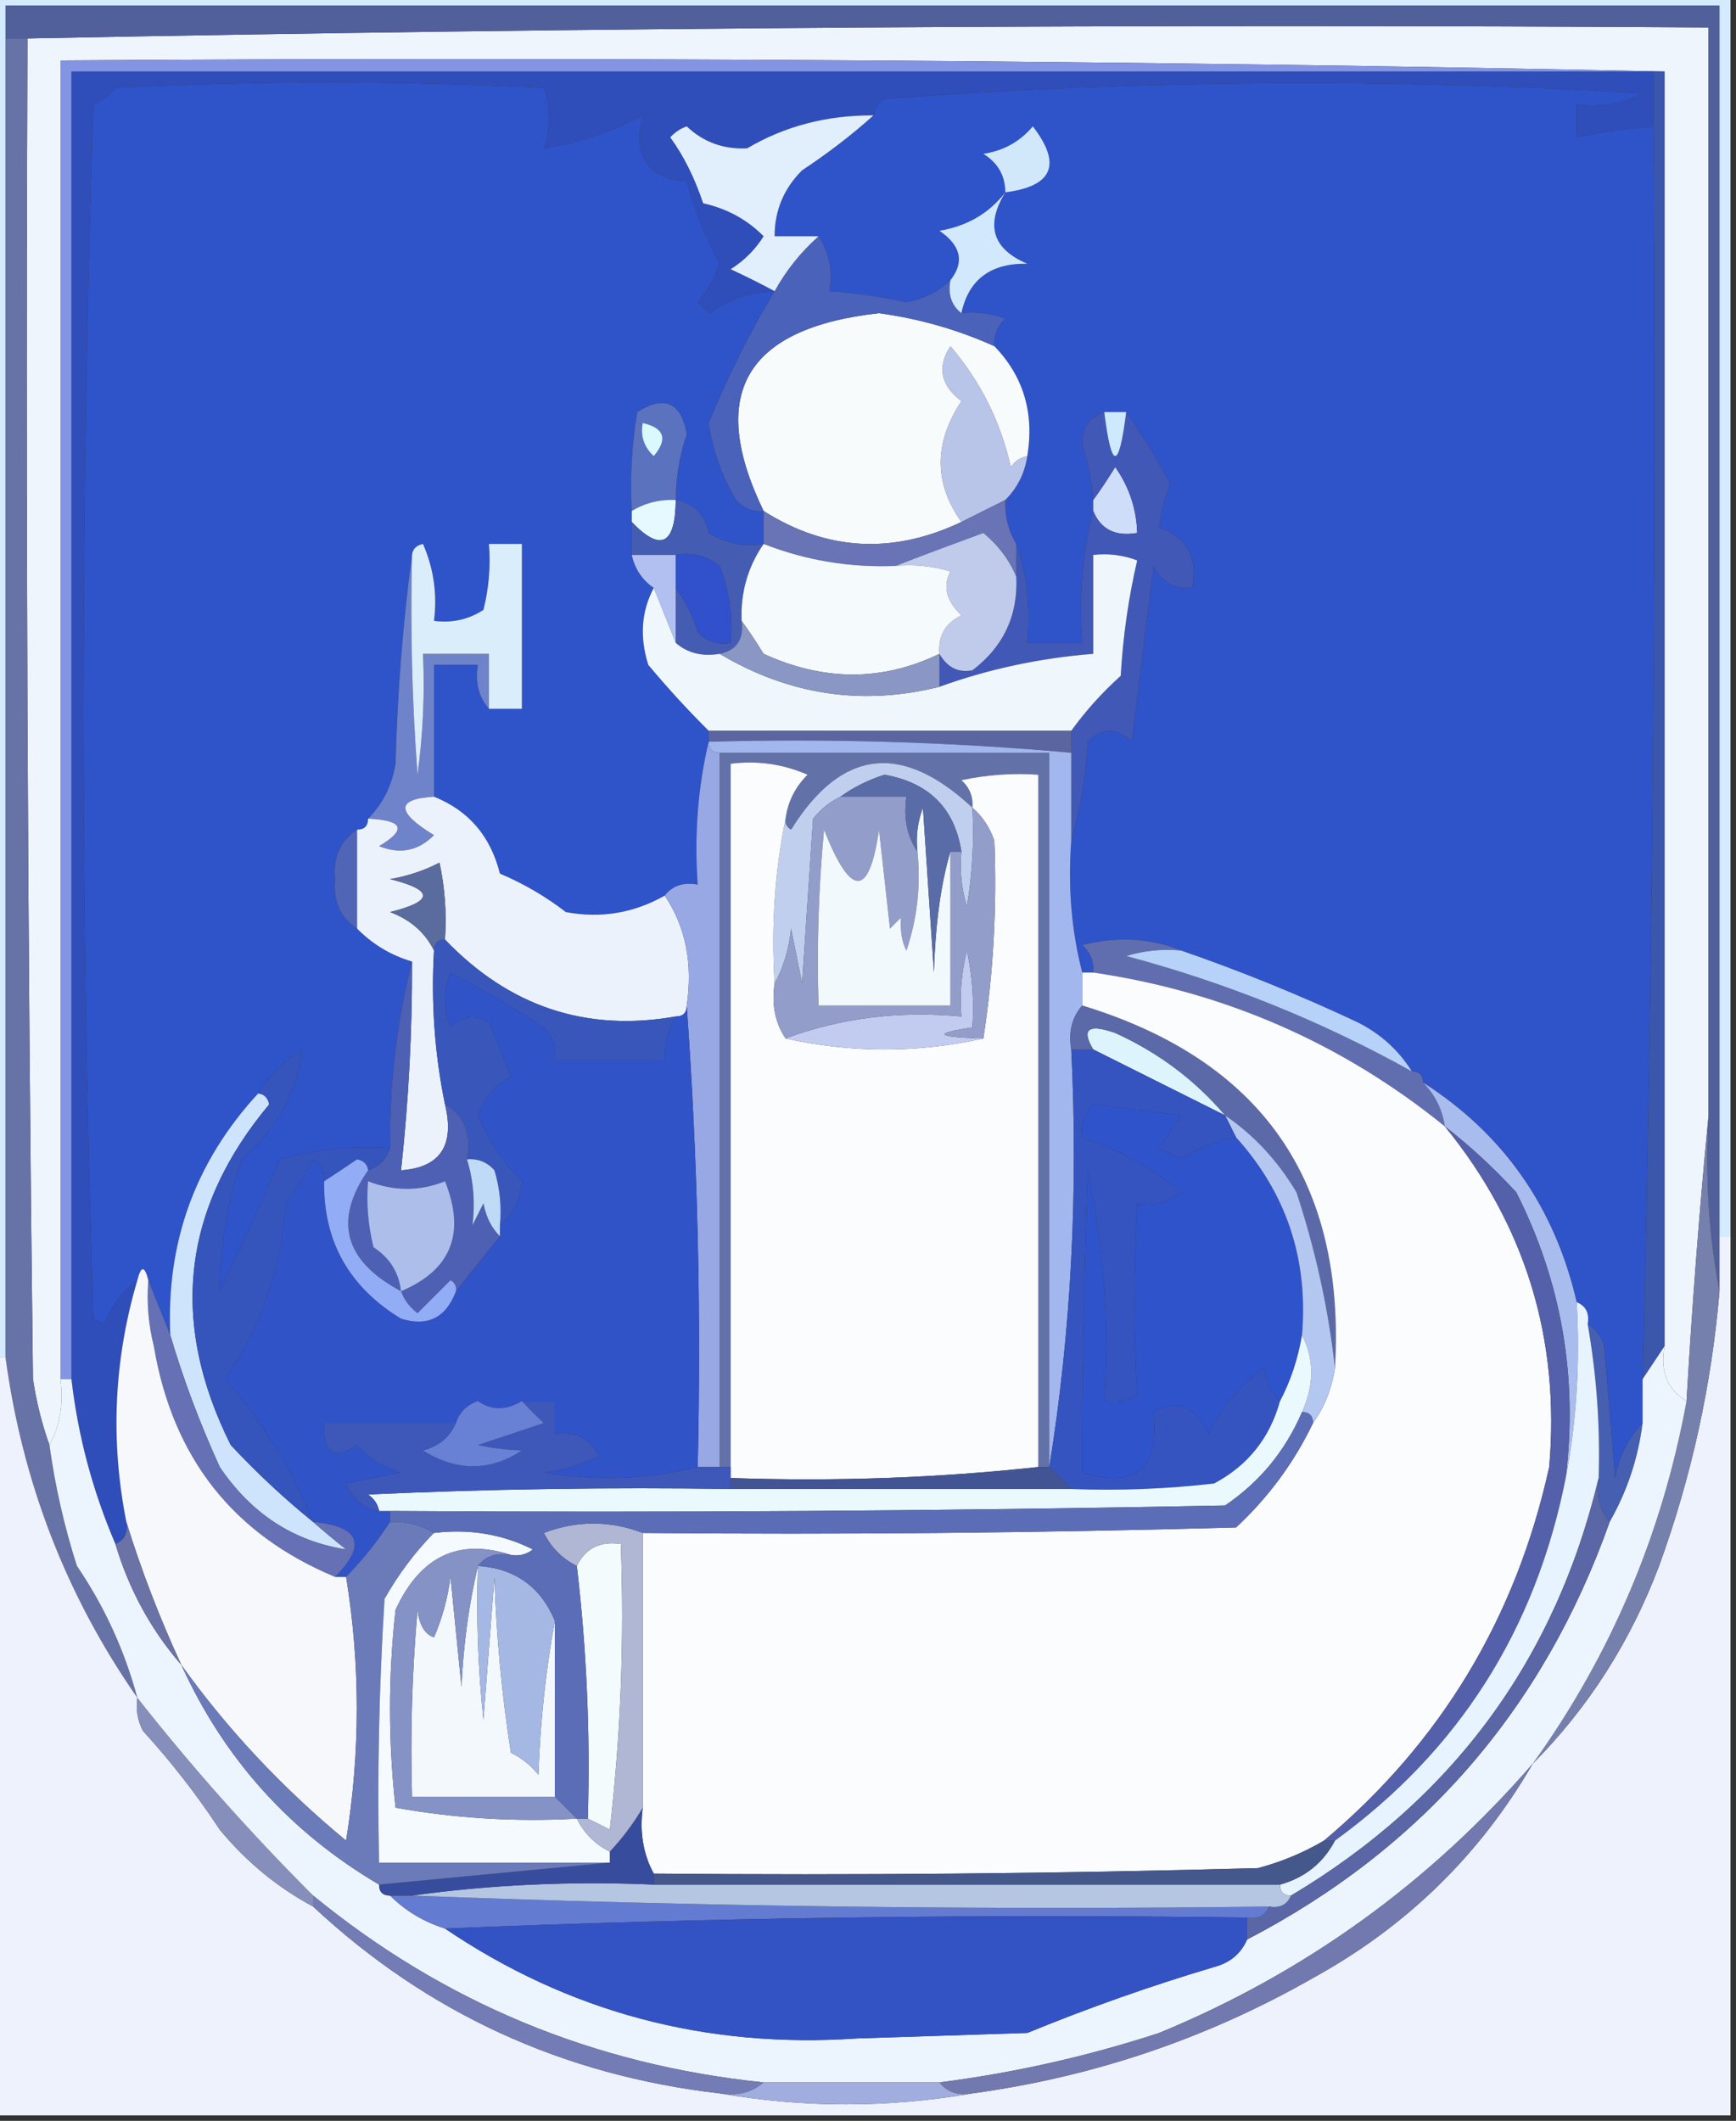<?xml version="1.0" encoding="UTF-8"?>
<!DOCTYPE svg PUBLIC "-//W3C//DTD SVG 1.1//EN" "http://www.w3.org/Graphics/SVG/1.1/DTD/svg11.dtd">
<svg xmlns="http://www.w3.org/2000/svg" version="1.1" width="158px" height="193px" style="shape-rendering:geometricPrecision; text-rendering:geometricPrecision; image-rendering:optimizeQuality; fill-rule:evenodd; clip-rule:evenodd" xmlns:xlink="http://www.w3.org/1999/xlink">
<rect width="100%" height="100%" fill="#333333" stroke="none"/>
<g><path style="opacity:1" fill="#eef5fc" d="M 155.5,101.5 C 154.678,110.008 154.011,118.675 153.5,127.5C 151.744,126.448 151.077,124.781 151.5,122.5C 151.5,83.833 151.5,45.167 151.5,6.5C 103.003,5.501 54.336,5.168 5.5,5.5C 5.5,45.5 5.5,85.5 5.5,125.5C 5.795,127.735 5.461,129.735 4.5,131.5C 3.815,129.586 3.315,127.586 3,125.5C 2.5,84.835 2.333,44.168 2.5,3.5C 53.331,2.501 104.331,2.168 155.5,2.5C 155.5,35.5 155.5,68.5 155.5,101.5 Z"/></g>
<g><path style="opacity:1" fill="#2f53c8" d="M 70.5,26.5 C 68.204,30.351 66.204,34.351 64.5,38.5C 64.876,41.01 65.71,43.343 67,45.5C 67.671,46.252 68.504,46.586 69.5,46.5C 69.5,47.5 69.5,48.5 69.5,49.5C 67.712,49.785 66.045,49.452 64.5,48.5C 64.121,46.787 63.121,45.787 61.5,45.5C 61.511,43.453 61.844,41.453 62.5,39.5C 61.976,36.604 60.476,35.937 58,37.5C 57.502,40.482 57.335,43.482 57.5,46.5C 57.5,46.833 57.5,47.167 57.5,47.5C 57.5,48.5 57.5,49.5 57.5,50.5C 57.782,51.778 58.449,52.778 59.5,53.5C 58.371,55.628 58.204,57.962 59,60.5C 60.769,62.617 62.602,64.617 64.5,66.5C 64.5,66.833 64.5,67.167 64.5,67.5C 63.515,71.634 63.182,75.968 63.5,80.5C 62.209,80.263 61.209,80.596 60.5,81.5C 57.681,83.097 54.681,83.597 51.5,83C 49.664,81.581 47.664,80.414 45.5,79.5C 44.646,76.091 42.646,73.757 39.5,72.5C 39.5,68.5 39.5,64.5 39.5,60.5C 40.833,60.5 42.167,60.5 43.5,60.5C 43.232,62.099 43.566,63.432 44.5,64.5C 45.5,64.5 46.5,64.5 47.5,64.5C 47.5,59.5 47.5,54.5 47.5,49.5C 46.5,49.5 45.5,49.5 44.5,49.5C 44.662,51.527 44.495,53.527 44,55.5C 42.644,56.38 41.144,56.714 39.5,56.5C 39.808,54.076 39.474,51.743 38.5,49.5C 37.893,49.624 37.56,49.957 37.5,50.5C 36.672,56.653 36.172,62.987 36,69.5C 35.666,71.503 34.832,73.17 33.5,74.5C 33.5,75.167 33.167,75.5 32.5,75.5C 30.974,76.492 30.307,77.992 30.5,80C 30.307,82.008 30.974,83.508 32.5,84.5C 33.913,85.935 35.58,86.935 37.5,87.5C 36.116,92.944 35.45,98.611 35.5,104.5C 32.091,104.249 28.758,104.583 25.5,105.5C 23.728,109.582 21.895,113.582 20,117.5C 20.009,113.446 20.676,109.446 22,105.5C 25.266,102.614 27.1,99.281 27.5,95.5C 25.8,96.61 24.466,97.943 23.5,99.5C 17.781,105.699 15.115,113.033 15.5,121.5C 14.833,119.833 14.167,118.167 13.5,116.5C 13.167,115.167 12.833,115.167 12.5,116.5C 11.15,117.483 10.15,118.816 9.5,120.5C 9.167,120.333 8.833,120.167 8.5,120C 7.282,83.287 7.282,46.453 8.5,9.5C 9.308,9.192 9.975,8.692 10.5,8C 23.5,7.333 36.5,7.333 49.5,8C 50.138,9.707 50.138,11.54 49.5,13.5C 52.682,12.97 55.682,11.97 58.5,10.5C 57.599,14.241 58.932,16.241 62.5,16.5C 63.2,19.063 64.2,21.563 65.5,24C 65.05,25.285 64.383,26.452 63.5,27.5C 63.833,27.833 64.167,28.167 64.5,28.5C 66.323,27.253 68.323,26.586 70.5,26.5 Z"/></g>
<g><path style="opacity:1" fill="#2f53c8" d="M 150.5,11.5 C 150.776,49.513 150.443,87.513 149.5,125.5C 149.5,126.833 149.5,128.167 149.5,129.5C 148.207,130.842 147.374,132.509 147,134.5C 146.667,130.5 146.333,126.5 146,122.5C 145.722,121.584 145.222,120.918 144.5,120.5C 144.672,119.508 144.338,118.842 143.5,118.5C 141.499,109.853 136.832,103.187 129.5,98.5C 129.5,97.833 129.167,97.5 128.5,97.5C 127.284,95.549 125.618,94.049 123.5,93C 118.244,90.535 112.911,88.369 107.5,86.5C 104.696,85.362 101.696,85.195 98.5,86C 99.252,86.671 99.586,87.504 99.5,88.5C 99.167,88.5 98.833,88.5 98.5,88.5C 97.517,84.702 97.183,80.702 97.5,76.5C 98.32,73.695 98.82,70.695 99,67.5C 100.333,66.167 101.667,66.167 103,67.5C 103.667,62.167 104.333,56.833 105,51.5C 105.71,52.973 106.876,53.64 108.5,53.5C 109.035,50.761 108.035,48.928 105.5,48C 105.616,46.732 105.949,45.398 106.5,44C 105.246,41.663 103.913,39.496 102.5,37.5C 101.833,37.5 101.167,37.5 100.5,37.5C 99.12,37.962 98.453,38.962 98.5,40.5C 99.046,42.135 99.38,43.801 99.5,45.5C 99.5,45.833 99.5,46.167 99.5,46.5C 98.517,50.298 98.183,54.298 98.5,58.5C 96.833,58.5 95.167,58.5 93.5,58.5C 93.81,55.287 93.477,52.287 92.5,49.5C 91.766,48.292 91.433,46.959 91.5,45.5C 92.6,44.395 93.267,43.062 93.5,41.5C 94.143,37.567 93.143,34.234 90.5,31.5C 90.414,30.504 90.748,29.671 91.5,29C 90.207,28.51 88.873,28.343 87.5,28.5C 88.157,25.441 90.157,23.941 93.5,24C 90.331,22.658 89.665,20.492 91.5,17.5C 90.02,19.412 88.02,20.578 85.5,21C 87.466,22.347 87.799,23.847 86.5,25.5C 85.448,26.53 84.114,27.197 82.5,27.5C 80.182,27.003 77.848,26.669 75.5,26.5C 75.784,24.585 75.451,22.919 74.5,21.5C 73.167,21.5 71.833,21.5 70.5,21.5C 70.498,19.169 71.331,17.169 73,15.5C 75.394,13.914 77.561,12.248 79.5,10.5C 79.611,9.883 79.944,9.383 80.5,9C 103.48,7.267 126.48,7.1 149.5,8.5C 147.604,9.466 145.604,9.799 143.5,9.5C 143.5,10.5 143.5,11.5 143.5,12.5C 145.806,12.007 148.139,11.674 150.5,11.5 Z"/></g>
<g><path style="opacity:1" fill="#3a57ac" d="M 150.5,6.5 C 150.833,6.5 151.167,6.5 151.5,6.5C 151.5,45.167 151.5,83.833 151.5,122.5C 150.833,123.5 150.167,124.5 149.5,125.5C 150.443,87.513 150.776,49.513 150.5,11.5C 150.5,9.833 150.5,8.167 150.5,6.5 Z"/></g>
<g><path style="opacity:1" fill="#515f9b" d="M 156.5,112.5 C 156.5,114.167 156.5,115.833 156.5,117.5C 155.512,112.36 155.179,107.026 155.5,101.5C 155.5,68.5 155.5,35.5 155.5,2.5C 104.331,2.168 53.331,2.501 2.5,3.5C 1.833,3.5 1.167,3.5 0.5,3.5C 0.5,2.5 0.5,1.5 0.5,0.5C 52.5,0.5 104.5,0.5 156.5,0.5C 156.5,37.833 156.5,75.167 156.5,112.5 Z"/></g>
<g><path style="opacity:1" fill="#304eb9" d="M 150.5,6.5 C 150.5,8.167 150.5,9.833 150.5,11.5C 148.139,11.674 145.806,12.007 143.5,12.5C 143.5,11.5 143.5,10.5 143.5,9.5C 145.604,9.799 147.604,9.466 149.5,8.5C 126.48,7.1 103.48,7.267 80.5,9C 79.944,9.383 79.611,9.883 79.5,10.5C 75.263,10.475 71.43,11.475 68,13.5C 65.855,13.604 64.021,12.937 62.5,11.5C 61.914,11.709 61.414,12.043 61,12.5C 62.206,14.14 63.206,16.14 64,18.5C 66.176,18.988 68.009,19.988 69.5,21.5C 68.737,22.719 67.737,23.719 66.5,24.5C 67.949,25.172 69.282,25.839 70.5,26.5C 68.323,26.586 66.323,27.253 64.5,28.5C 64.167,28.167 63.833,27.833 63.5,27.5C 64.383,26.452 65.05,25.285 65.5,24C 64.2,21.563 63.2,19.063 62.5,16.5C 58.932,16.241 57.599,14.241 58.5,10.5C 55.682,11.97 52.682,12.97 49.5,13.5C 50.138,11.54 50.138,9.707 49.5,8C 36.5,7.333 23.5,7.333 10.5,8C 9.975,8.692 9.308,9.192 8.5,9.5C 7.282,46.453 7.282,83.287 8.5,120C 8.833,120.167 9.167,120.333 9.5,120.5C 10.15,118.816 11.15,117.483 12.5,116.5C 10.363,123.755 10.029,131.088 11.5,138.5C 11.672,139.492 11.338,140.158 10.5,140.5C 8.432,135.684 7.099,130.684 6.5,125.5C 6.5,85.833 6.5,46.167 6.5,6.5C 54.5,6.5 102.5,6.5 150.5,6.5 Z"/></g>
<g><path style="opacity:1" fill="#d3eaff" d="M -0.5,-0.5 C 52.167,-0.5 104.833,-0.5 157.5,-0.5C 157.5,37.167 157.5,74.833 157.5,112.5C 157.167,112.5 156.833,112.5 156.5,112.5C 156.5,75.167 156.5,37.833 156.5,0.5C 104.5,0.5 52.5,0.5 0.5,0.5C 0.5,1.5 0.5,2.5 0.5,3.5C 0.5,43.5 0.5,83.5 0.5,123.5C 0.167,123.5 -0.167,123.5 -0.5,123.5C -0.5,82.167 -0.5,40.833 -0.5,-0.5 Z"/></g>
<g><path style="opacity:1" fill="#5b73be" d="M 61.5,45.5 C 60.041,45.433 58.708,45.766 57.5,46.5C 57.335,43.482 57.502,40.482 58,37.5C 60.476,35.937 61.976,36.604 62.5,39.5C 61.844,41.453 61.511,43.453 61.5,45.5 Z"/></g>
<g><path style="opacity:1" fill="#b8c4e8" d="M 93.5,41.5 C 93.267,43.062 92.6,44.395 91.5,45.5C 90.167,46.167 88.833,46.833 87.5,47.5C 84.987,43.975 84.987,40.308 87.5,36.5C 85.599,35.065 85.266,33.398 86.5,31.5C 89.237,34.693 91.07,38.359 92,42.5C 92.383,41.944 92.883,41.611 93.5,41.5 Z"/></g>
<g><path style="opacity:1" fill="#daf9ff" d="M 58.5,38.5 C 60.465,38.948 60.798,39.948 59.5,41.5C 58.614,40.675 58.281,39.675 58.5,38.5 Z"/></g>
<g><path style="opacity:1" fill="#f8fbfc" d="M 90.5,31.5 C 93.143,34.234 94.143,37.567 93.5,41.5C 92.883,41.611 92.383,41.944 92,42.5C 91.07,38.359 89.237,34.693 86.5,31.5C 85.266,33.398 85.599,35.065 87.5,36.5C 84.987,40.308 84.987,43.975 87.5,47.5C 81.236,50.471 75.236,50.137 69.5,46.5C 64.335,35.852 67.835,29.852 80,28.5C 83.665,29 87.165,30 90.5,31.5 Z"/></g>
<g><path style="opacity:1" fill="#4b62ba" d="M 74.5,21.5 C 75.451,22.919 75.784,24.585 75.5,26.5C 77.848,26.669 80.182,27.003 82.5,27.5C 84.114,27.197 85.448,26.53 86.5,25.5C 86.263,26.791 86.596,27.791 87.5,28.5C 88.873,28.343 90.207,28.51 91.5,29C 90.748,29.671 90.414,30.504 90.5,31.5C 87.165,30 83.665,29 80,28.5C 67.835,29.852 64.335,35.852 69.5,46.5C 68.504,46.586 67.671,46.252 67,45.5C 65.71,43.343 64.876,41.01 64.5,38.5C 66.204,34.351 68.204,30.351 70.5,26.5C 71.532,24.622 72.866,22.955 74.5,21.5 Z"/></g>
<g><path style="opacity:1" fill="#d1e8fd" d="M 91.5,17.5 C 89.665,20.492 90.331,22.658 93.5,24C 90.157,23.941 88.157,25.441 87.5,28.5C 86.596,27.791 86.263,26.791 86.5,25.5C 87.799,23.847 87.466,22.347 85.5,21C 88.02,20.578 90.02,19.412 91.5,17.5 Z"/></g>
<g><path style="opacity:1" fill="#e1eefb" d="M 79.5,10.5 C 77.561,12.248 75.394,13.914 73,15.5C 71.331,17.169 70.498,19.169 70.5,21.5C 71.833,21.5 73.167,21.5 74.5,21.5C 72.866,22.955 71.532,24.622 70.5,26.5C 69.282,25.839 67.949,25.172 66.5,24.5C 67.737,23.719 68.737,22.719 69.5,21.5C 68.009,19.988 66.176,18.988 64,18.5C 63.206,16.14 62.206,14.14 61,12.5C 61.414,12.043 61.914,11.709 62.5,11.5C 64.021,12.937 65.855,13.604 68,13.5C 71.43,11.475 75.263,10.475 79.5,10.5 Z"/></g>
<g><path style="opacity:1" fill="#d1e8fb" d="M 91.5,17.5 C 91.489,15.983 90.823,14.816 89.5,14C 91.329,13.726 92.829,12.893 94,11.5C 96.66,14.95 95.827,16.95 91.5,17.5 Z"/></g>
<g><path style="opacity:1" fill="#e4faff" d="M 61.5,45.5 C 61.466,49.579 60.133,50.246 57.5,47.5C 57.5,47.167 57.5,46.833 57.5,46.5C 58.708,45.766 60.041,45.433 61.5,45.5 Z"/></g>
<g><path style="opacity:1" fill="#ceddf9" d="M 99.5,46.5 C 99.5,46.167 99.5,45.833 99.5,45.5C 100.158,44.602 100.824,43.602 101.5,42.5C 102.768,44.304 103.435,46.304 103.5,48.5C 101.517,48.843 100.183,48.176 99.5,46.5 Z"/></g>
<g><path style="opacity:1" fill="#4158b6" d="M 100.5,37.5 C 101.167,42.833 101.833,42.833 102.5,37.5C 103.913,39.496 105.246,41.663 106.5,44C 105.949,45.398 105.616,46.732 105.5,48C 108.035,48.928 109.035,50.761 108.5,53.5C 106.876,53.64 105.71,52.973 105,51.5C 104.333,56.833 103.667,62.167 103,67.5C 101.667,66.167 100.333,66.167 99,67.5C 98.82,70.695 98.32,73.695 97.5,76.5C 97.5,73.833 97.5,71.167 97.5,68.5C 97.5,67.833 97.5,67.167 97.5,66.5C 98.793,64.704 100.293,63.038 102,61.5C 102.207,57.911 102.707,54.411 103.5,51C 102.207,50.51 100.873,50.343 99.5,50.5C 99.5,53.5 99.5,56.5 99.5,59.5C 94.628,59.887 89.961,60.887 85.5,62.5C 85.5,61.5 85.5,60.5 85.5,59.5C 86.212,60.739 87.212,61.239 88.5,61C 91.321,58.859 92.654,56.025 92.5,52.5C 92.5,51.5 92.5,50.5 92.5,49.5C 93.477,52.287 93.81,55.287 93.5,58.5C 95.167,58.5 96.833,58.5 98.5,58.5C 98.183,54.298 98.517,50.298 99.5,46.5C 100.183,48.176 101.517,48.843 103.5,48.5C 103.435,46.304 102.768,44.304 101.5,42.5C 100.824,43.602 100.158,44.602 99.5,45.5C 99.38,43.801 99.046,42.135 98.5,40.5C 98.453,38.962 99.12,37.962 100.5,37.5 Z"/></g>
<g><path style="opacity:1" fill="#cde9ff" d="M 100.5,37.5 C 101.167,37.5 101.833,37.5 102.5,37.5C 101.833,42.833 101.167,42.833 100.5,37.5 Z"/></g>
<g><path style="opacity:1" fill="#6874b5" d="M 91.5,45.5 C 91.433,46.959 91.766,48.292 92.5,49.5C 92.5,50.5 92.5,51.5 92.5,52.5C 91.859,50.958 90.859,49.624 89.5,48.5C 86.718,49.516 84.051,50.516 81.5,51.5C 77.343,51.668 73.343,51.002 69.5,49.5C 69.5,48.5 69.5,47.5 69.5,46.5C 75.236,50.137 81.236,50.471 87.5,47.5C 88.833,46.833 90.167,46.167 91.5,45.5 Z"/></g>
<g><path style="opacity:1" fill="#b2c0f1" d="M 57.5,50.5 C 58.833,50.5 60.167,50.5 61.5,50.5C 61.5,51.5 61.5,52.5 61.5,53.5C 61.5,55.167 61.5,56.833 61.5,58.5C 60.833,56.833 60.167,55.167 59.5,53.5C 58.449,52.778 57.782,51.778 57.5,50.5 Z"/></g>
<g><path style="opacity:1" fill="#455cb3" d="M 61.5,45.5 C 63.121,45.787 64.121,46.787 64.5,48.5C 66.045,49.452 67.712,49.785 69.5,49.5C 68.061,51.588 67.394,53.921 67.5,56.5C 67.715,58.179 67.048,59.179 65.5,59.5C 63.901,59.768 62.568,59.434 61.5,58.5C 61.5,56.833 61.5,55.167 61.5,53.5C 62.339,54.641 63.006,55.974 63.5,57.5C 64.325,58.386 65.325,58.719 66.5,58.5C 66.708,56.08 66.374,53.747 65.5,51.5C 64.311,50.571 62.978,50.238 61.5,50.5C 60.167,50.5 58.833,50.5 57.5,50.5C 57.5,49.5 57.5,48.5 57.5,47.5C 60.133,50.246 61.466,49.579 61.5,45.5 Z"/></g>
<g><path style="opacity:1" fill="#6f83ca" d="M 37.5,50.5 C 37.334,57.175 37.5,63.842 38,70.5C 38.499,66.848 38.665,63.182 38.5,59.5C 40.5,59.5 42.5,59.5 44.5,59.5C 44.5,61.167 44.5,62.833 44.5,64.5C 43.566,63.432 43.232,62.099 43.5,60.5C 42.167,60.5 40.833,60.5 39.5,60.5C 39.5,64.5 39.5,68.5 39.5,72.5C 36.03,72.71 36.03,73.877 39.5,76C 38.07,77.44 36.403,77.774 34.5,77C 37.051,75.484 36.718,74.651 33.5,74.5C 34.832,73.17 35.666,71.503 36,69.5C 36.172,62.987 36.672,56.653 37.5,50.5 Z"/></g>
<g><path style="opacity:1" fill="#3051cb" d="M 61.5,50.5 C 62.978,50.238 64.311,50.571 65.5,51.5C 66.374,53.747 66.708,56.08 66.5,58.5C 65.325,58.719 64.325,58.386 63.5,57.5C 63.006,55.974 62.339,54.641 61.5,53.5C 61.5,52.5 61.5,51.5 61.5,50.5 Z"/></g>
<g><path style="opacity:1" fill="#c0caeb" d="M 92.5,52.5 C 92.654,56.025 91.321,58.859 88.5,61C 87.212,61.239 86.212,60.739 85.5,59.5C 85.36,57.876 86.027,56.71 87.5,56C 86.12,54.676 85.787,53.343 86.5,52C 84.866,51.507 83.199,51.34 81.5,51.5C 84.051,50.516 86.718,49.516 89.5,48.5C 90.859,49.624 91.859,50.958 92.5,52.5 Z"/></g>
<g><path style="opacity:1" fill="#daedfa" d="M 44.5,64.5 C 44.5,62.833 44.5,61.167 44.5,59.5C 42.5,59.5 40.5,59.5 38.5,59.5C 38.665,63.182 38.499,66.848 38,70.5C 37.5,63.842 37.334,57.175 37.5,50.5C 37.56,49.957 37.893,49.624 38.5,49.5C 39.474,51.743 39.808,54.076 39.5,56.5C 41.144,56.714 42.644,56.38 44,55.5C 44.495,53.527 44.662,51.527 44.5,49.5C 45.5,49.5 46.5,49.5 47.5,49.5C 47.5,54.5 47.5,59.5 47.5,64.5C 46.5,64.5 45.5,64.5 44.5,64.5 Z"/></g>
<g><path style="opacity:1" fill="#f5fbfc" d="M 69.5,49.5 C 73.343,51.002 77.343,51.668 81.5,51.5C 83.199,51.34 84.866,51.507 86.5,52C 85.787,53.343 86.12,54.676 87.5,56C 86.027,56.71 85.36,57.876 85.5,59.5C 80.313,62.01 74.979,62.01 69.5,59.5C 68.824,58.398 68.158,57.398 67.5,56.5C 67.394,53.921 68.061,51.588 69.5,49.5 Z"/></g>
<g><path style="opacity:1" fill="#eff7fd" d="M 97.5,66.5 C 86.5,66.5 75.5,66.5 64.5,66.5C 62.602,64.617 60.769,62.617 59,60.5C 58.204,57.962 58.371,55.628 59.5,53.5C 60.167,55.167 60.833,56.833 61.5,58.5C 62.568,59.434 63.901,59.768 65.5,59.5C 71.814,63.253 78.481,64.253 85.5,62.5C 89.961,60.887 94.628,59.887 99.5,59.5C 99.5,56.5 99.5,53.5 99.5,50.5C 100.873,50.343 102.207,50.51 103.5,51C 102.707,54.411 102.207,57.911 102,61.5C 100.293,63.038 98.793,64.704 97.5,66.5 Z"/></g>
<g><path style="opacity:1" fill="#8a97c4" d="M 67.5,56.5 C 68.158,57.398 68.824,58.398 69.5,59.5C 74.979,62.01 80.313,62.01 85.5,59.5C 85.5,60.5 85.5,61.5 85.5,62.5C 78.481,64.253 71.814,63.253 65.5,59.5C 67.048,59.179 67.715,58.179 67.5,56.5 Z"/></g>
<g><path style="opacity:1" fill="#5b65a0" d="M 64.5,67.5 C 64.5,67.167 64.5,66.833 64.5,66.5C 75.5,66.5 86.5,66.5 97.5,66.5C 97.5,67.167 97.5,67.833 97.5,68.5C 86.581,67.523 75.581,67.19 64.5,67.5 Z"/></g>
<g><path style="opacity:1" fill="#6772a7" d="M 0.5,3.5 C 1.167,3.5 1.833,3.5 2.5,3.5C 2.333,44.168 2.5,84.835 3,125.5C 3.315,127.586 3.815,129.586 4.5,131.5C 5.013,135.229 5.846,138.896 7,142.5C 9.509,146.194 11.342,150.194 12.5,154.5C 6.036,145.221 2.036,134.887 0.5,123.5C 0.5,83.5 0.5,43.5 0.5,3.5 Z"/></g>
<g><path style="opacity:1" fill="#6271a7" d="M 65.5,68.5 C 75.5,68.5 85.5,68.5 95.5,68.5C 95.5,90.167 95.5,111.833 95.5,133.5C 95.167,133.5 94.833,133.5 94.5,133.5C 94.5,112.5 94.5,91.5 94.5,70.5C 92.143,70.337 89.81,70.503 87.5,71C 88.252,71.671 88.586,72.504 88.5,73.5C 82.068,67.492 76.568,68.158 72,75.5C 71.601,75.272 71.435,74.938 71.5,74.5C 71.703,72.956 72.37,71.622 73.5,70.5C 71.257,69.526 68.924,69.192 66.5,69.5C 66.5,90.833 66.5,112.167 66.5,133.5C 66.167,133.5 65.833,133.5 65.5,133.5C 65.5,111.833 65.5,90.167 65.5,68.5 Z"/></g>
<g><path style="opacity:1" fill="#8294e2" d="M 151.5,6.5 C 151.167,6.5 150.833,6.5 150.5,6.5C 102.5,6.5 54.5,6.5 6.5,6.5C 6.5,46.167 6.5,85.833 6.5,125.5C 6.167,125.5 5.833,125.5 5.5,125.5C 5.5,85.5 5.5,45.5 5.5,5.5C 54.336,5.168 103.003,5.501 151.5,6.5 Z"/></g>
<g><path style="opacity:1" fill="#c1cfef" d="M 88.5,73.5 C 88.665,76.518 88.498,79.518 88,82.5C 87.507,80.866 87.34,79.199 87.5,77.5C 86.89,73.556 84.557,71.223 80.5,70.5C 78.975,70.994 77.641,71.661 76.5,72.5C 75.542,72.953 74.708,73.62 74,74.5C 73.667,79.5 73.333,84.5 73,89.5C 72.667,87.833 72.333,86.167 72,84.5C 71.802,86.382 71.302,88.048 70.5,89.5C 70.18,84.305 70.513,79.305 71.5,74.5C 71.435,74.938 71.601,75.272 72,75.5C 76.568,68.158 82.068,67.492 88.5,73.5 Z"/></g>
<g><path style="opacity:1" fill="#5165b6" d="M 32.5,75.5 C 32.5,78.5 32.5,81.5 32.5,84.5C 30.974,83.508 30.307,82.008 30.5,80C 30.307,77.992 30.974,76.492 32.5,75.5 Z"/></g>
<g><path style="opacity:1" fill="#ecf2fc" d="M 39.5,72.5 C 42.646,73.757 44.646,76.091 45.5,79.5C 47.664,80.414 49.664,81.581 51.5,83C 54.681,83.597 57.681,83.097 60.5,81.5C 62.402,84.337 63.069,87.671 62.5,91.5C 62.5,92.167 62.167,92.5 61.5,92.5C 53.347,93.937 46.347,91.604 40.5,85.5C 40.663,83.143 40.497,80.81 40,78.5C 38.601,79.227 37.101,79.727 35.5,80C 39.5,81 39.5,82 35.5,83C 37.35,83.69 38.684,84.856 39.5,86.5C 39.226,91.263 39.559,95.93 40.5,100.5C 41.401,104.241 40.068,106.241 36.5,106.5C 37.19,100.19 37.524,93.857 37.5,87.5C 35.58,86.935 33.913,85.935 32.5,84.5C 32.5,81.5 32.5,78.5 32.5,75.5C 33.167,75.5 33.5,75.167 33.5,74.5C 36.718,74.651 37.051,75.484 34.5,77C 36.403,77.774 38.07,77.44 39.5,76C 36.03,73.877 36.03,72.71 39.5,72.5 Z"/></g>
<g><path style="opacity:1" fill="#5a6b9e" d="M 40.5,85.5 C 39.833,85.5 39.5,85.833 39.5,86.5C 38.684,84.856 37.35,83.69 35.5,83C 39.5,82 39.5,81 35.5,80C 37.101,79.727 38.601,79.227 40,78.5C 40.497,80.81 40.663,83.143 40.5,85.5 Z"/></g>
<g><path style="opacity:1" fill="#606eaf" d="M 107.5,86.5 C 105.801,86.34 104.134,86.507 102.5,87C 111.642,89.434 120.309,92.934 128.5,97.5C 129.167,97.5 129.5,97.833 129.5,98.5C 130.6,99.605 131.267,100.938 131.5,102.5C 122.167,94.939 111.5,90.272 99.5,88.5C 99.586,87.504 99.252,86.671 98.5,86C 101.696,85.195 104.696,85.362 107.5,86.5 Z"/></g>
<g><path style="opacity:1" fill="#b7d2f8" d="M 107.5,86.5 C 112.911,88.369 118.244,90.535 123.5,93C 125.618,94.049 127.284,95.549 128.5,97.5C 120.309,92.934 111.642,89.434 102.5,87C 104.134,86.507 105.801,86.34 107.5,86.5 Z"/></g>
<g><path style="opacity:1" fill="#a2b7ee" d="M 64.5,67.5 C 75.581,67.19 86.581,67.523 97.5,68.5C 97.5,71.167 97.5,73.833 97.5,76.5C 97.183,80.702 97.517,84.702 98.5,88.5C 98.5,89.5 98.5,90.5 98.5,91.5C 97.566,92.568 97.232,93.901 97.5,95.5C 98.147,108.544 97.48,121.211 95.5,133.5C 95.5,111.833 95.5,90.167 95.5,68.5C 85.5,68.5 75.5,68.5 65.5,68.5C 64.833,68.5 64.5,68.167 64.5,67.5 Z"/></g>
<g><path style="opacity:1" fill="#ddf4fd" d="M 111.5,101.5 C 107.508,99.507 103.508,97.507 99.5,95.5C 98.386,93.647 99.052,93.147 101.5,94C 105.439,95.791 108.772,98.291 111.5,101.5 Z"/></g>
<g><path style="opacity:1" fill="#98a8e4" d="M 64.5,67.5 C 64.5,68.167 64.833,68.5 65.5,68.5C 65.5,90.167 65.5,111.833 65.5,133.5C 64.833,133.5 64.167,133.5 63.5,133.5C 63.829,119.323 63.496,105.323 62.5,91.5C 63.069,87.671 62.402,84.337 60.5,81.5C 61.209,80.596 62.209,80.263 63.5,80.5C 63.182,75.968 63.515,71.634 64.5,67.5 Z"/></g>
<g><path style="opacity:1" fill="#fafcfd" d="M 71.5,74.5 C 70.513,79.305 70.18,84.305 70.5,89.5C 70.216,91.415 70.549,93.081 71.5,94.5C 77.5,95.833 83.5,95.833 89.5,94.5C 90.414,88.507 90.747,82.507 90.5,76.5C 90.058,75.261 89.391,74.261 88.5,73.5C 88.586,72.504 88.252,71.671 87.5,71C 89.81,70.503 92.143,70.337 94.5,70.5C 94.5,91.5 94.5,112.5 94.5,133.5C 85.348,134.494 76.015,134.827 66.5,134.5C 66.5,134.167 66.5,133.833 66.5,133.5C 66.5,112.167 66.5,90.833 66.5,69.5C 68.924,69.192 71.257,69.526 73.5,70.5C 72.37,71.622 71.703,72.956 71.5,74.5 Z"/></g>
<g><path style="opacity:1" fill="#c2ccf0" d="M 89.5,94.5 C 83.5,95.833 77.5,95.833 71.5,94.5C 76.532,92.63 81.865,91.963 87.5,92.5C 87.338,90.473 87.504,88.473 88,86.5C 88.497,88.81 88.663,91.143 88.5,93.5C 84.828,94.045 85.162,94.378 89.5,94.5 Z"/></g>
<g><path style="opacity:1" fill="#939dc9" d="M 76.5,72.5 C 78.5,72.5 80.5,72.5 82.5,72.5C 82.216,74.415 82.549,76.081 83.5,77.5C 83.817,80.572 83.484,83.572 82.5,86.5C 82.089,85.738 81.923,84.738 82,83.5C 81.667,83.833 81.333,84.167 81,84.5C 80.667,81.5 80.333,78.5 80,75.5C 79.113,81.715 77.446,81.715 75,75.5C 74.501,80.823 74.334,86.156 74.5,91.5C 78.5,91.5 82.5,91.5 86.5,91.5C 86.5,86.833 86.5,82.167 86.5,77.5C 86.833,77.5 87.167,77.5 87.5,77.5C 87.34,79.199 87.507,80.866 88,82.5C 88.498,79.518 88.665,76.518 88.5,73.5C 89.391,74.261 90.058,75.261 90.5,76.5C 90.747,82.507 90.414,88.507 89.5,94.5C 85.162,94.378 84.828,94.045 88.5,93.5C 88.663,91.143 88.497,88.81 88,86.5C 87.504,88.473 87.338,90.473 87.5,92.5C 81.865,91.963 76.532,92.63 71.5,94.5C 70.549,93.081 70.216,91.415 70.5,89.5C 71.302,88.048 71.802,86.382 72,84.5C 72.333,86.167 72.667,87.833 73,89.5C 73.333,84.5 73.667,79.5 74,74.5C 74.708,73.62 75.542,72.953 76.5,72.5 Z"/></g>
<g><path style="opacity:1" fill="#f1f9fd" d="M 86.5,77.5 C 86.5,82.167 86.5,86.833 86.5,91.5C 82.5,91.5 78.5,91.5 74.5,91.5C 74.334,86.156 74.501,80.823 75,75.5C 77.446,81.715 79.113,81.715 80,75.5C 80.333,78.5 80.667,81.5 81,84.5C 81.333,84.167 81.667,83.833 82,83.5C 81.923,84.738 82.089,85.738 82.5,86.5C 83.484,83.572 83.817,80.572 83.5,77.5C 83.343,76.127 83.51,74.793 84,73.5C 84.333,78.5 84.667,83.5 85,88.5C 85.134,84.064 85.634,80.398 86.5,77.5 Z"/></g>
<g><path style="opacity:1" fill="#596ca8" d="M 87.5,77.5 C 87.167,77.5 86.833,77.5 86.5,77.5C 85.634,80.398 85.134,84.064 85,88.5C 84.667,83.5 84.333,78.5 84,73.5C 83.51,74.793 83.343,76.127 83.5,77.5C 82.549,76.081 82.216,74.415 82.5,72.5C 80.5,72.5 78.5,72.5 76.5,72.5C 77.641,71.661 78.975,70.994 80.5,70.5C 84.557,71.223 86.89,73.556 87.5,77.5 Z"/></g>
<g><path style="opacity:1" fill="#3957bb" d="M 40.5,85.5 C 46.347,91.604 53.347,93.937 61.5,92.5C 60.766,93.708 60.433,95.041 60.5,96.5C 57.167,96.5 53.833,96.5 50.5,96.5C 50.719,95.325 50.386,94.325 49.5,93.5C 46.749,91.707 43.916,90.041 41,88.5C 40.333,90.167 40.333,91.833 41,93.5C 42.05,92.483 43.216,92.316 44.5,93C 45.167,94.667 45.833,96.333 46.5,98C 45.01,98.746 44.01,99.912 43.5,101.5C 44.439,103.771 45.772,105.771 47.5,107.5C 47.332,109.171 46.665,110.504 45.5,111.5C 45.66,109.801 45.493,108.134 45,106.5C 44.329,105.748 43.496,105.414 42.5,105.5C 42.923,103.219 42.256,101.552 40.5,100.5C 39.559,95.93 39.226,91.263 39.5,86.5C 39.5,85.833 39.833,85.5 40.5,85.5 Z"/></g>
<g><path style="opacity:1" fill="#5c69a9" d="M 98.5,91.5 C 114.822,96.48 122.489,107.48 121.5,124.5C 120.919,119.174 119.752,113.841 118,108.5C 116.284,105.622 114.117,103.288 111.5,101.5C 108.772,98.291 105.439,95.791 101.5,94C 99.052,93.147 98.386,93.647 99.5,95.5C 98.833,95.5 98.167,95.5 97.5,95.5C 97.232,93.901 97.566,92.568 98.5,91.5 Z"/></g>
<g><path style="opacity:1" fill="#4e60b3" d="M 37.5,87.5 C 37.524,93.857 37.19,100.19 36.5,106.5C 40.068,106.241 41.401,104.241 40.5,100.5C 42.256,101.552 42.923,103.219 42.5,105.5C 43.089,107.398 43.256,109.398 43,111.5C 43.333,110.833 43.667,110.167 44,109.5C 44.232,110.737 44.732,111.737 45.5,112.5C 44.136,114.191 42.803,115.858 41.5,117.5C 41.565,117.062 41.399,116.728 41,116.5C 40,117.5 39,118.5 38,119.5C 37.283,118.956 36.783,118.289 36.5,117.5C 31.331,114.75 30.331,111.083 33.5,106.5C 34.5,106.167 35.167,105.5 35.5,104.5C 35.45,98.611 36.116,92.944 37.5,87.5 Z"/></g>
<g><path style="opacity:1" fill="#cee4fd" d="M 23.5,99.5 C 24.043,99.56 24.376,99.893 24.5,100.5C 16.569,109.982 15.402,120.315 21,131.5C 23.37,134.039 25.87,136.372 28.5,138.5C 29.429,139.315 30.429,140.148 31.5,141C 26.71,140.252 22.876,137.752 20,133.5C 18.18,129.504 16.68,125.504 15.5,121.5C 15.115,113.033 17.781,105.699 23.5,99.5 Z"/></g>
<g><path style="opacity:1" fill="#2f53ca" d="M 112.5,103.5 C 117.082,108.58 119.082,114.58 118.5,121.5C 118.125,123.698 117.458,125.698 116.5,127.5C 115.732,126.737 115.232,125.737 115,124.5C 112.828,126.084 111.161,128.084 110,130.5C 108.901,127.961 107.234,127.295 105,128.5C 105.529,133.643 103.362,135.476 98.5,134C 98.511,124.932 98.678,115.765 99,106.5C 100.46,113.323 100.96,120.323 100.5,127.5C 101.552,127.649 102.552,127.483 103.5,127C 103.173,121.504 103.173,115.67 103.5,109.5C 104.978,109.762 106.311,109.429 107.5,108.5C 104.787,106.267 101.787,104.6 98.5,103.5C 98.281,102.325 98.614,101.325 99.5,100.5C 102.173,100.83 104.839,101.163 107.5,101.5C 106.833,102.5 106.167,103.5 105.5,104.5C 106.167,104.833 106.833,105.167 107.5,105.5C 109.056,104.453 110.723,103.786 112.5,103.5 Z"/></g>
<g><path style="opacity:1" fill="#fbfcfd" d="M 98.5,88.5 C 98.833,88.5 99.167,88.5 99.5,88.5C 111.5,90.272 122.167,94.939 131.5,102.5C 138.834,111.49 142.001,121.824 141,133.5C 137.972,147.238 131.139,158.571 120.5,167.5C 118.641,168.594 116.641,169.427 114.5,170C 96.17,170.5 77.836,170.667 59.5,170.5C 58.539,168.735 58.205,166.735 58.5,164.5C 58.5,156.167 58.5,147.833 58.5,139.5C 76.503,139.667 94.503,139.5 112.5,139C 115.453,136.248 117.786,133.082 119.5,129.5C 120.537,128.07 121.204,126.403 121.5,124.5C 122.489,107.48 114.822,96.48 98.5,91.5C 98.5,90.5 98.5,89.5 98.5,88.5 Z"/></g>
<g><path style="opacity:1" fill="#a8bdee" d="M 129.5,98.5 C 136.832,103.187 141.499,109.853 143.5,118.5C 143.821,124.026 143.488,129.36 142.5,134.5C 143.623,125.315 142.123,116.648 138,108.5C 135.917,106.244 133.75,104.244 131.5,102.5C 131.267,100.938 130.6,99.605 129.5,98.5 Z"/></g>
<g><path style="opacity:1" fill="#b4c7f1" d="M 111.5,101.5 C 114.117,103.288 116.284,105.622 118,108.5C 119.752,113.841 120.919,119.174 121.5,124.5C 121.204,126.403 120.537,128.07 119.5,129.5C 119.5,128.833 119.167,128.5 118.5,128.5C 119.623,126.021 119.623,123.688 118.5,121.5C 119.082,114.58 117.082,108.58 112.5,103.5C 112.167,102.833 111.833,102.167 111.5,101.5 Z"/></g>
<g><path style="opacity:1" fill="#3555bd" d="M 35.5,104.5 C 35.167,105.5 34.5,106.167 33.5,106.5C 33.44,105.957 33.107,105.624 32.5,105.5C 31.482,106.193 30.482,106.859 29.5,107.5C 29.631,106.624 29.297,105.957 28.5,105.5C 27.757,106.908 26.923,108.241 26,109.5C 25.585,115.441 23.751,120.774 20.5,125.5C 23.904,129.382 26.571,133.715 28.5,138.5C 25.87,136.372 23.37,134.039 21,131.5C 15.402,120.315 16.569,109.982 24.5,100.5C 24.376,99.893 24.043,99.56 23.5,99.5C 24.466,97.943 25.8,96.61 27.5,95.5C 27.1,99.281 25.266,102.614 22,105.5C 20.676,109.446 20.009,113.446 20,117.5C 21.895,113.582 23.728,109.582 25.5,105.5C 28.758,104.583 32.091,104.249 35.5,104.5 Z"/></g>
<g><path style="opacity:1" fill="#3053c8" d="M 61.5,92.5 C 62.167,92.5 62.5,92.167 62.5,91.5C 63.496,105.323 63.829,119.323 63.5,133.5C 59.019,134.648 54.352,134.815 49.5,134C 51.256,133.798 52.922,133.298 54.5,132.5C 53.68,130.889 52.346,130.222 50.5,130.5C 50.5,129.5 50.5,128.5 50.5,127.5C 49.5,127.5 48.5,127.5 47.5,127.5C 46.06,128.363 44.726,128.363 43.5,127.5C 42.478,127.855 41.811,128.522 41.5,129.5C 37.5,129.5 33.5,129.5 29.5,129.5C 29.38,132.205 30.38,132.872 32.5,131.5C 33.59,132.727 34.924,133.56 36.5,134C 34.833,134.333 33.167,134.667 31.5,135C 32.078,136.417 33.078,137.25 34.5,137.5C 34.833,137.5 35.167,137.5 35.5,137.5C 35.5,137.833 35.5,138.167 35.5,138.5C 34.309,140.327 32.975,141.993 31.5,143.5C 31.167,143.5 30.833,143.5 30.5,143.5C 33.407,140.559 32.74,138.893 28.5,138.5C 26.571,133.715 23.904,129.382 20.5,125.5C 23.751,120.774 25.585,115.441 26,109.5C 26.923,108.241 27.757,106.908 28.5,105.5C 29.297,105.957 29.631,106.624 29.5,107.5C 29.425,112.945 31.758,117.112 36.5,120C 38.928,120.747 40.594,119.914 41.5,117.5C 42.803,115.858 44.136,114.191 45.5,112.5C 45.5,112.167 45.5,111.833 45.5,111.5C 46.665,110.504 47.332,109.171 47.5,107.5C 45.772,105.771 44.439,103.771 43.5,101.5C 44.01,99.912 45.01,98.746 46.5,98C 45.833,96.333 45.167,94.667 44.5,93C 43.216,92.316 42.05,92.483 41,93.5C 40.333,91.833 40.333,90.167 41,88.5C 43.916,90.041 46.749,91.707 49.5,93.5C 50.386,94.325 50.719,95.325 50.5,96.5C 53.833,96.5 57.167,96.5 60.5,96.5C 60.433,95.041 60.766,93.708 61.5,92.5 Z"/></g>
<g><path style="opacity:1" fill="#aebeea" d="M 36.5,117.5 C 36.315,115.804 35.481,114.471 34,113.5C 33.505,111.527 33.338,109.527 33.5,107.5C 35.881,108.42 38.214,108.42 40.5,107.5C 42.397,112.233 41.064,115.566 36.5,117.5 Z"/></g>
<g><path style="opacity:1" fill="#92acf5" d="M 33.5,106.5 C 30.331,111.083 31.331,114.75 36.5,117.5C 36.783,118.289 37.283,118.956 38,119.5C 39,118.5 40,117.5 41,116.5C 41.399,116.728 41.565,117.062 41.5,117.5C 40.594,119.914 38.928,120.747 36.5,120C 31.758,117.112 29.425,112.945 29.5,107.5C 30.482,106.859 31.482,106.193 32.5,105.5C 33.107,105.624 33.44,105.957 33.5,106.5 Z"/></g>
<g><path style="opacity:1" fill="#bfdaf7" d="M 42.5,105.5 C 43.496,105.414 44.329,105.748 45,106.5C 45.493,108.134 45.66,109.801 45.5,111.5C 45.5,111.833 45.5,112.167 45.5,112.5C 44.732,111.737 44.232,110.737 44,109.5C 43.667,110.167 43.333,110.833 43,111.5C 43.256,109.398 43.089,107.398 42.5,105.5 Z"/></g>
<g><path style="opacity:1" fill="#3554c0" d="M 97.5,95.5 C 98.167,95.5 98.833,95.5 99.5,95.5C 103.508,97.507 107.508,99.507 111.5,101.5C 111.833,102.167 112.167,102.833 112.5,103.5C 110.723,103.786 109.056,104.453 107.5,105.5C 106.833,105.167 106.167,104.833 105.5,104.5C 106.167,103.5 106.833,102.5 107.5,101.5C 104.839,101.163 102.173,100.83 99.5,100.5C 98.614,101.325 98.281,102.325 98.5,103.5C 101.787,104.6 104.787,106.267 107.5,108.5C 106.311,109.429 104.978,109.762 103.5,109.5C 103.173,115.67 103.173,121.504 103.5,127C 102.552,127.483 101.552,127.649 100.5,127.5C 100.96,120.323 100.46,113.323 99,106.5C 98.678,115.765 98.511,124.932 98.5,134C 103.362,135.476 105.529,133.643 105,128.5C 107.234,127.295 108.901,127.961 110,130.5C 111.161,128.084 112.828,126.084 115,124.5C 115.232,125.737 115.732,126.737 116.5,127.5C 115.568,130.87 113.568,133.37 110.5,135C 106.179,135.499 101.846,135.666 97.5,135.5C 96.833,134.833 96.167,134.167 95.5,133.5C 97.48,121.211 98.147,108.544 97.5,95.5 Z"/></g>
<g><path style="opacity:1" fill="#465fb1" d="M 144.5,120.5 C 145.222,120.918 145.722,121.584 146,122.5C 146.333,126.5 146.667,130.5 147,134.5C 147.374,132.509 148.207,130.842 149.5,129.5C 149.095,132.715 148.095,135.715 146.5,138.5C 145.566,137.432 145.232,136.099 145.5,134.5C 145.647,129.786 145.314,125.119 144.5,120.5 Z"/></g>
<g><path style="opacity:1" fill="#6570b5" d="M 13.5,116.5 C 14.167,118.167 14.833,119.833 15.5,121.5C 16.68,125.504 18.18,129.504 20,133.5C 22.876,137.752 26.71,140.252 31.5,141C 30.429,140.148 29.429,139.315 28.5,138.5C 32.74,138.893 33.407,140.559 30.5,143.5C 21.211,139.638 15.711,132.638 14,122.5C 13.505,120.527 13.338,118.527 13.5,116.5 Z"/></g>
<g><path style="opacity:1" fill="#e9f9fe" d="M 118.5,121.5 C 119.623,123.688 119.623,126.021 118.5,128.5C 116.99,132.026 114.656,134.86 111.5,137C 86.169,137.5 60.836,137.667 35.5,137.5C 35.167,137.5 34.833,137.5 34.5,137.5C 34.389,136.883 34.056,136.383 33.5,136C 44.495,135.5 55.495,135.333 66.5,135.5C 76.833,135.5 87.167,135.5 97.5,135.5C 101.846,135.666 106.179,135.499 110.5,135C 113.568,133.37 115.568,130.87 116.5,127.5C 117.458,125.698 118.125,123.698 118.5,121.5 Z"/></g>
<g><path style="opacity:1" fill="#f6f8fb" d="M 13.5,116.5 C 13.338,118.527 13.505,120.527 14,122.5C 15.711,132.638 21.211,139.638 30.5,143.5C 30.833,143.5 31.167,143.5 31.5,143.5C 32.799,151.442 32.799,159.442 31.5,167.5C 25.688,162.696 20.688,157.362 16.5,151.5C 14.524,147.227 12.857,142.893 11.5,138.5C 10.029,131.088 10.363,123.755 12.5,116.5C 12.833,115.167 13.167,115.167 13.5,116.5 Z"/></g>
<g><path style="opacity:1" fill="#5460a9" d="M 131.5,102.5 C 133.75,104.244 135.917,106.244 138,108.5C 142.123,116.648 143.623,125.315 142.5,134.5C 139.762,148.33 132.762,159.33 121.5,167.5C 121.167,167.5 120.833,167.5 120.5,167.5C 131.139,158.571 137.972,147.238 141,133.5C 142.001,121.824 138.834,111.49 131.5,102.5 Z"/></g>
<g><path style="opacity:1" fill="#eef2fd" d="M 156.5,112.5 C 156.833,112.5 157.167,112.5 157.5,112.5C 157.5,139.167 157.5,165.833 157.5,192.5C 104.833,192.5 52.167,192.5 -0.5,192.5C -0.5,169.5 -0.5,146.5 -0.5,123.5C -0.167,123.5 0.167,123.5 0.5,123.5C 2.036,134.887 6.036,145.221 12.5,154.5C 12.351,155.552 12.517,156.552 13,157.5C 15.575,160.319 17.908,163.319 20,166.5C 22.416,169.423 25.25,171.757 28.5,173.5C 38.868,183.18 51.202,188.847 65.5,190.5C 73.167,191.833 80.833,191.833 88.5,190.5C 99.537,188.993 109.871,185.493 119.5,180C 128.017,175.315 134.684,168.815 139.5,160.5C 144.556,155.413 148.39,149.413 151,142.5C 153.942,134.4 155.775,126.067 156.5,117.5C 156.5,115.833 156.5,114.167 156.5,112.5 Z"/></g>
<g><path style="opacity:1" fill="#7680ad" d="M 155.5,101.5 C 155.179,107.026 155.512,112.36 156.5,117.5C 155.775,126.067 153.942,134.4 151,142.5C 148.39,149.413 144.556,155.413 139.5,160.5C 146.617,150.592 151.284,139.592 153.5,127.5C 154.011,118.675 154.678,110.008 155.5,101.5 Z"/></g>
<g><path style="opacity:1" fill="#e7f3fe" d="M 143.5,118.5 C 144.338,118.842 144.672,119.508 144.5,120.5C 145.314,125.119 145.647,129.786 145.5,134.5C 141.544,151.059 132.211,163.726 117.5,172.5C 116.833,172.5 116.5,172.167 116.5,171.5C 118.754,170.876 120.421,169.543 121.5,167.5C 132.762,159.33 139.762,148.33 142.5,134.5C 143.488,129.36 143.821,124.026 143.5,118.5 Z"/></g>
<g><path style="opacity:1" fill="#868ebb" d="M 12.5,154.5 C 17.433,160.772 22.767,166.772 28.5,172.5C 28.5,172.833 28.5,173.167 28.5,173.5C 25.25,171.757 22.416,169.423 20,166.5C 17.908,163.319 15.575,160.319 13,157.5C 12.517,156.552 12.351,155.552 12.5,154.5 Z"/></g>
<g><path style="opacity:1" fill="#ecf5fd" d="M 151.5,122.5 C 151.077,124.781 151.744,126.448 153.5,127.5C 151.284,139.592 146.617,150.592 139.5,160.5C 130.069,171.375 118.736,179.542 105.5,185C 98.961,187.135 92.294,188.635 85.5,189.5C 80.167,189.5 74.833,189.5 69.5,189.5C 54.075,187.918 40.408,182.251 28.5,172.5C 22.767,166.772 17.433,160.772 12.5,154.5C 11.342,150.194 9.509,146.194 7,142.5C 5.846,138.896 5.013,135.229 4.5,131.5C 5.461,129.735 5.795,127.735 5.5,125.5C 5.833,125.5 6.167,125.5 6.5,125.5C 7.099,130.684 8.432,135.684 10.5,140.5C 11.742,144.655 13.742,148.322 16.5,151.5C 20.393,160.06 26.393,166.727 34.5,171.5C 34.5,172.167 34.833,172.5 35.5,172.5C 36.899,173.89 38.566,174.89 40.5,175.5C 51.738,183.103 64.238,186.436 78,185.5C 83.167,185.333 88.333,185.167 93.5,185C 99.07,182.715 104.736,180.715 110.5,179C 111.942,178.623 112.942,177.79 113.5,176.5C 129.463,168.2 140.463,155.533 146.5,138.5C 148.095,135.715 149.095,132.715 149.5,129.5C 149.5,128.167 149.5,126.833 149.5,125.5C 150.167,124.5 150.833,123.5 151.5,122.5 Z"/></g>
<g><path style="opacity:1" fill="#637cd1" d="M 35.5,172.5 C 36.167,172.5 36.833,172.5 37.5,172.5C 63.426,173.49 89.426,173.824 115.5,173.5C 115.158,174.338 114.492,174.672 113.5,174.5C 88.994,174.169 64.661,174.502 40.5,175.5C 38.566,174.89 36.899,173.89 35.5,172.5 Z"/></g>
<g><path style="opacity:1" fill="#b4c6e2" d="M 37.5,172.5 C 44.648,171.508 51.981,171.175 59.5,171.5C 78.5,171.5 97.5,171.5 116.5,171.5C 116.5,172.167 116.833,172.5 117.5,172.5C 117.158,173.338 116.492,173.672 115.5,173.5C 89.426,173.824 63.426,173.49 37.5,172.5 Z"/></g>
<g><path style="opacity:1" fill="#45588c" d="M 120.5,167.5 C 120.833,167.5 121.167,167.5 121.5,167.5C 120.421,169.543 118.754,170.876 116.5,171.5C 97.5,171.5 78.5,171.5 59.5,171.5C 59.5,171.167 59.5,170.833 59.5,170.5C 77.836,170.667 96.17,170.5 114.5,170C 116.641,169.427 118.641,168.594 120.5,167.5 Z"/></g>
<g><path style="opacity:1" fill="#384c9e" d="M 58.5,164.5 C 58.205,166.735 58.539,168.735 59.5,170.5C 59.5,170.833 59.5,171.167 59.5,171.5C 51.981,171.175 44.648,171.508 37.5,172.5C 36.833,172.5 36.167,172.5 35.5,172.5C 34.833,172.5 34.5,172.167 34.5,171.5C 41.5,170.833 48.5,170.167 55.5,169.5C 55.5,169.167 55.5,168.833 55.5,168.5C 56.659,167.26 57.659,165.926 58.5,164.5 Z"/></g>
<g><path style="opacity:1" fill="#6b7bba" d="M 35.5,138.5 C 36.959,138.433 38.292,138.766 39.5,139.5C 37.778,141.253 36.278,143.253 35,145.5C 34.5,153.493 34.334,161.493 34.5,169.5C 41.5,169.5 48.5,169.5 55.5,169.5C 48.5,170.167 41.5,170.833 34.5,171.5C 26.393,166.727 20.393,160.06 16.5,151.5C 20.688,157.362 25.688,162.696 31.5,167.5C 32.799,159.442 32.799,151.442 31.5,143.5C 32.975,141.993 34.309,140.327 35.5,138.5 Z"/></g>
<g><path style="opacity:1" fill="#5a66a5" d="M 145.5,134.5 C 145.232,136.099 145.566,137.432 146.5,138.5C 140.463,155.533 129.463,168.2 113.5,176.5C 113.5,175.833 113.5,175.167 113.5,174.5C 114.492,174.672 115.158,174.338 115.5,173.5C 116.492,173.672 117.158,173.338 117.5,172.5C 132.211,163.726 141.544,151.059 145.5,134.5 Z"/></g>
<g><path style="opacity:1" fill="#f4fafe" d="M 39.5,139.5 C 42.722,139.108 45.722,139.608 48.5,141C 47.906,141.464 47.239,141.631 46.5,141.5C 41.74,139.958 38.24,141.624 36,146.5C 35.333,152.5 35.333,158.5 36,164.5C 41.407,165.473 46.907,165.807 52.5,165.5C 53.167,166.833 54.167,167.833 55.5,168.5C 55.5,168.833 55.5,169.167 55.5,169.5C 48.5,169.5 41.5,169.5 34.5,169.5C 34.334,161.493 34.5,153.493 35,145.5C 36.278,143.253 37.778,141.253 39.5,139.5 Z"/></g>
<g><path style="opacity:1" fill="#f3fbfc" d="M 53.5,165.5 C 53.731,157.791 53.398,150.124 52.5,142.5C 53.287,140.896 54.62,140.229 56.5,140.5C 56.831,149.192 56.498,157.859 55.5,166.5C 54.816,166.137 54.15,165.804 53.5,165.5 Z"/></g>
<g><path style="opacity:1" fill="#afb7d4" d="M 58.5,139.5 C 58.5,147.833 58.5,156.167 58.5,164.5C 57.659,165.926 56.659,167.26 55.5,168.5C 54.167,167.833 53.167,166.833 52.5,165.5C 52.833,165.5 53.167,165.5 53.5,165.5C 54.15,165.804 54.816,166.137 55.5,166.5C 56.498,157.859 56.831,149.192 56.5,140.5C 54.62,140.229 53.287,140.896 52.5,142.5C 51.188,141.855 50.188,140.855 49.5,139.5C 52.498,138.357 55.498,138.357 58.5,139.5 Z"/></g>
<g><path style="opacity:1" fill="#f2f8fc" d="M 43.5,142.5 C 43.334,147.179 43.501,151.845 44,156.5C 44.333,152.167 44.667,147.833 45,143.5C 45.17,148.864 45.67,154.198 46.5,159.5C 47.478,159.977 48.311,160.643 49,161.5C 49.175,156.649 49.675,151.982 50.5,147.5C 50.5,152.833 50.5,158.167 50.5,163.5C 46.167,163.5 41.833,163.5 37.5,163.5C 37.334,157.824 37.501,152.157 38,146.5C 38.171,147.894 38.671,148.728 39.5,149C 40.249,147.266 40.749,145.433 41,143.5C 41.333,146.833 41.667,150.167 42,153.5C 42.177,149.644 42.677,145.977 43.5,142.5 Z"/></g>
<g><path style="opacity:1" fill="#8592c5" d="M 46.5,141.5 C 45.209,141.263 44.209,141.596 43.5,142.5C 42.677,145.977 42.177,149.644 42,153.5C 41.667,150.167 41.333,146.833 41,143.5C 40.749,145.433 40.249,147.266 39.5,149C 38.671,148.728 38.171,147.894 38,146.5C 37.501,152.157 37.334,157.824 37.5,163.5C 41.833,163.5 46.167,163.5 50.5,163.5C 51.167,164.167 51.833,164.833 52.5,165.5C 46.907,165.807 41.407,165.473 36,164.5C 35.333,158.5 35.333,152.5 36,146.5C 38.24,141.624 41.74,139.958 46.5,141.5 Z"/></g>
<g><path style="opacity:1" fill="#a5b7e3" d="M 43.5,142.5 C 46.872,142.73 49.205,144.397 50.5,147.5C 49.675,151.982 49.175,156.649 49,161.5C 48.311,160.643 47.478,159.977 46.5,159.5C 45.67,154.198 45.17,148.864 45,143.5C 44.667,147.833 44.333,152.167 44,156.5C 43.501,151.845 43.334,147.179 43.5,142.5 Z"/></g>
<g><path style="opacity:1" fill="#6b72a6" d="M 11.5,138.5 C 12.857,142.893 14.524,147.227 16.5,151.5C 13.742,148.322 11.742,144.655 10.5,140.5C 11.338,140.158 11.672,139.492 11.5,138.5 Z"/></g>
<g><path style="opacity:1" fill="#5c6db7" d="M 118.5,128.5 C 119.167,128.5 119.5,128.833 119.5,129.5C 117.786,133.082 115.453,136.248 112.5,139C 94.503,139.5 76.503,139.667 58.5,139.5C 55.498,138.357 52.498,138.357 49.5,139.5C 50.188,140.855 51.188,141.855 52.5,142.5C 53.398,150.124 53.731,157.791 53.5,165.5C 53.167,165.5 52.833,165.5 52.5,165.5C 51.833,164.833 51.167,164.167 50.5,163.5C 50.5,158.167 50.5,152.833 50.5,147.5C 49.205,144.397 46.872,142.73 43.5,142.5C 44.209,141.596 45.209,141.263 46.5,141.5C 47.239,141.631 47.906,141.464 48.5,141C 45.722,139.608 42.722,139.108 39.5,139.5C 38.292,138.766 36.959,138.433 35.5,138.5C 35.5,138.167 35.5,137.833 35.5,137.5C 60.836,137.667 86.169,137.5 111.5,137C 114.656,134.86 116.99,132.026 118.5,128.5 Z"/></g>
<g><path style="opacity:1" fill="#425494" d="M 94.5,133.5 C 94.833,133.5 95.167,133.5 95.5,133.5C 96.167,134.167 96.833,134.833 97.5,135.5C 87.167,135.5 76.833,135.5 66.5,135.5C 66.5,135.167 66.5,134.833 66.5,134.5C 76.015,134.827 85.348,134.494 94.5,133.5 Z"/></g>
<g><path style="opacity:1" fill="#3d58b9" d="M 47.5,127.5 C 48.5,127.5 49.5,127.5 50.5,127.5C 50.5,128.5 50.5,129.5 50.5,130.5C 52.346,130.222 53.68,130.889 54.5,132.5C 52.922,133.298 51.256,133.798 49.5,134C 54.352,134.815 59.019,134.648 63.5,133.5C 64.167,133.5 64.833,133.5 65.5,133.5C 65.833,133.5 66.167,133.5 66.5,133.5C 66.5,133.833 66.5,134.167 66.5,134.5C 66.5,134.833 66.5,135.167 66.5,135.5C 55.495,135.333 44.495,135.5 33.5,136C 34.056,136.383 34.389,136.883 34.5,137.5C 33.078,137.25 32.078,136.417 31.5,135C 33.167,134.667 34.833,134.333 36.5,134C 34.924,133.56 33.59,132.727 32.5,131.5C 30.38,132.872 29.38,132.205 29.5,129.5C 33.5,129.5 37.5,129.5 41.5,129.5C 40.942,130.79 39.942,131.623 38.5,132C 41.569,133.91 44.569,133.91 47.5,132C 45.915,131.915 44.582,131.749 43.5,131.5C 45.5,130.833 47.5,130.167 49.5,129.5C 48.757,128.818 48.091,128.151 47.5,127.5 Z"/></g>
<g><path style="opacity:1" fill="#6981d4" d="M 47.5,127.5 C 48.091,128.151 48.757,128.818 49.5,129.5C 47.5,130.167 45.5,130.833 43.5,131.5C 44.582,131.749 45.915,131.915 47.5,132C 44.569,133.91 41.569,133.91 38.5,132C 39.942,131.623 40.942,130.79 41.5,129.5C 41.811,128.522 42.478,127.855 43.5,127.5C 44.726,128.363 46.06,128.363 47.5,127.5 Z"/></g>
<g><path style="opacity:1" fill="#3353c4" d="M 113.5,174.5 C 113.5,175.167 113.5,175.833 113.5,176.5C 112.942,177.79 111.942,178.623 110.5,179C 104.736,180.715 99.07,182.715 93.5,185C 88.333,185.167 83.167,185.333 78,185.5C 64.238,186.436 51.738,183.103 40.5,175.5C 64.661,174.502 88.994,174.169 113.5,174.5 Z"/></g>
<g><path style="opacity:1" fill="#7279af" d="M 139.5,160.5 C 134.684,168.815 128.017,175.315 119.5,180C 109.871,185.493 99.537,188.993 88.5,190.5C 87.209,190.737 86.209,190.404 85.5,189.5C 92.294,188.635 98.961,187.135 105.5,185C 118.736,179.542 130.069,171.375 139.5,160.5 Z"/></g>
<g><path style="opacity:1" fill="#737cb5" d="M 28.5,172.5 C 40.408,182.251 54.075,187.918 69.5,189.5C 68.432,190.434 67.099,190.768 65.5,190.5C 51.202,188.847 38.868,183.18 28.5,173.5C 28.5,173.167 28.5,172.833 28.5,172.5 Z"/></g>
<g><path style="opacity:1" fill="#a1adde" d="M 69.5,189.5 C 74.833,189.5 80.167,189.5 85.5,189.5C 86.209,190.404 87.209,190.737 88.5,190.5C 80.833,191.833 73.167,191.833 65.5,190.5C 67.099,190.768 68.432,190.434 69.5,189.5 Z"/></g>
</svg>
